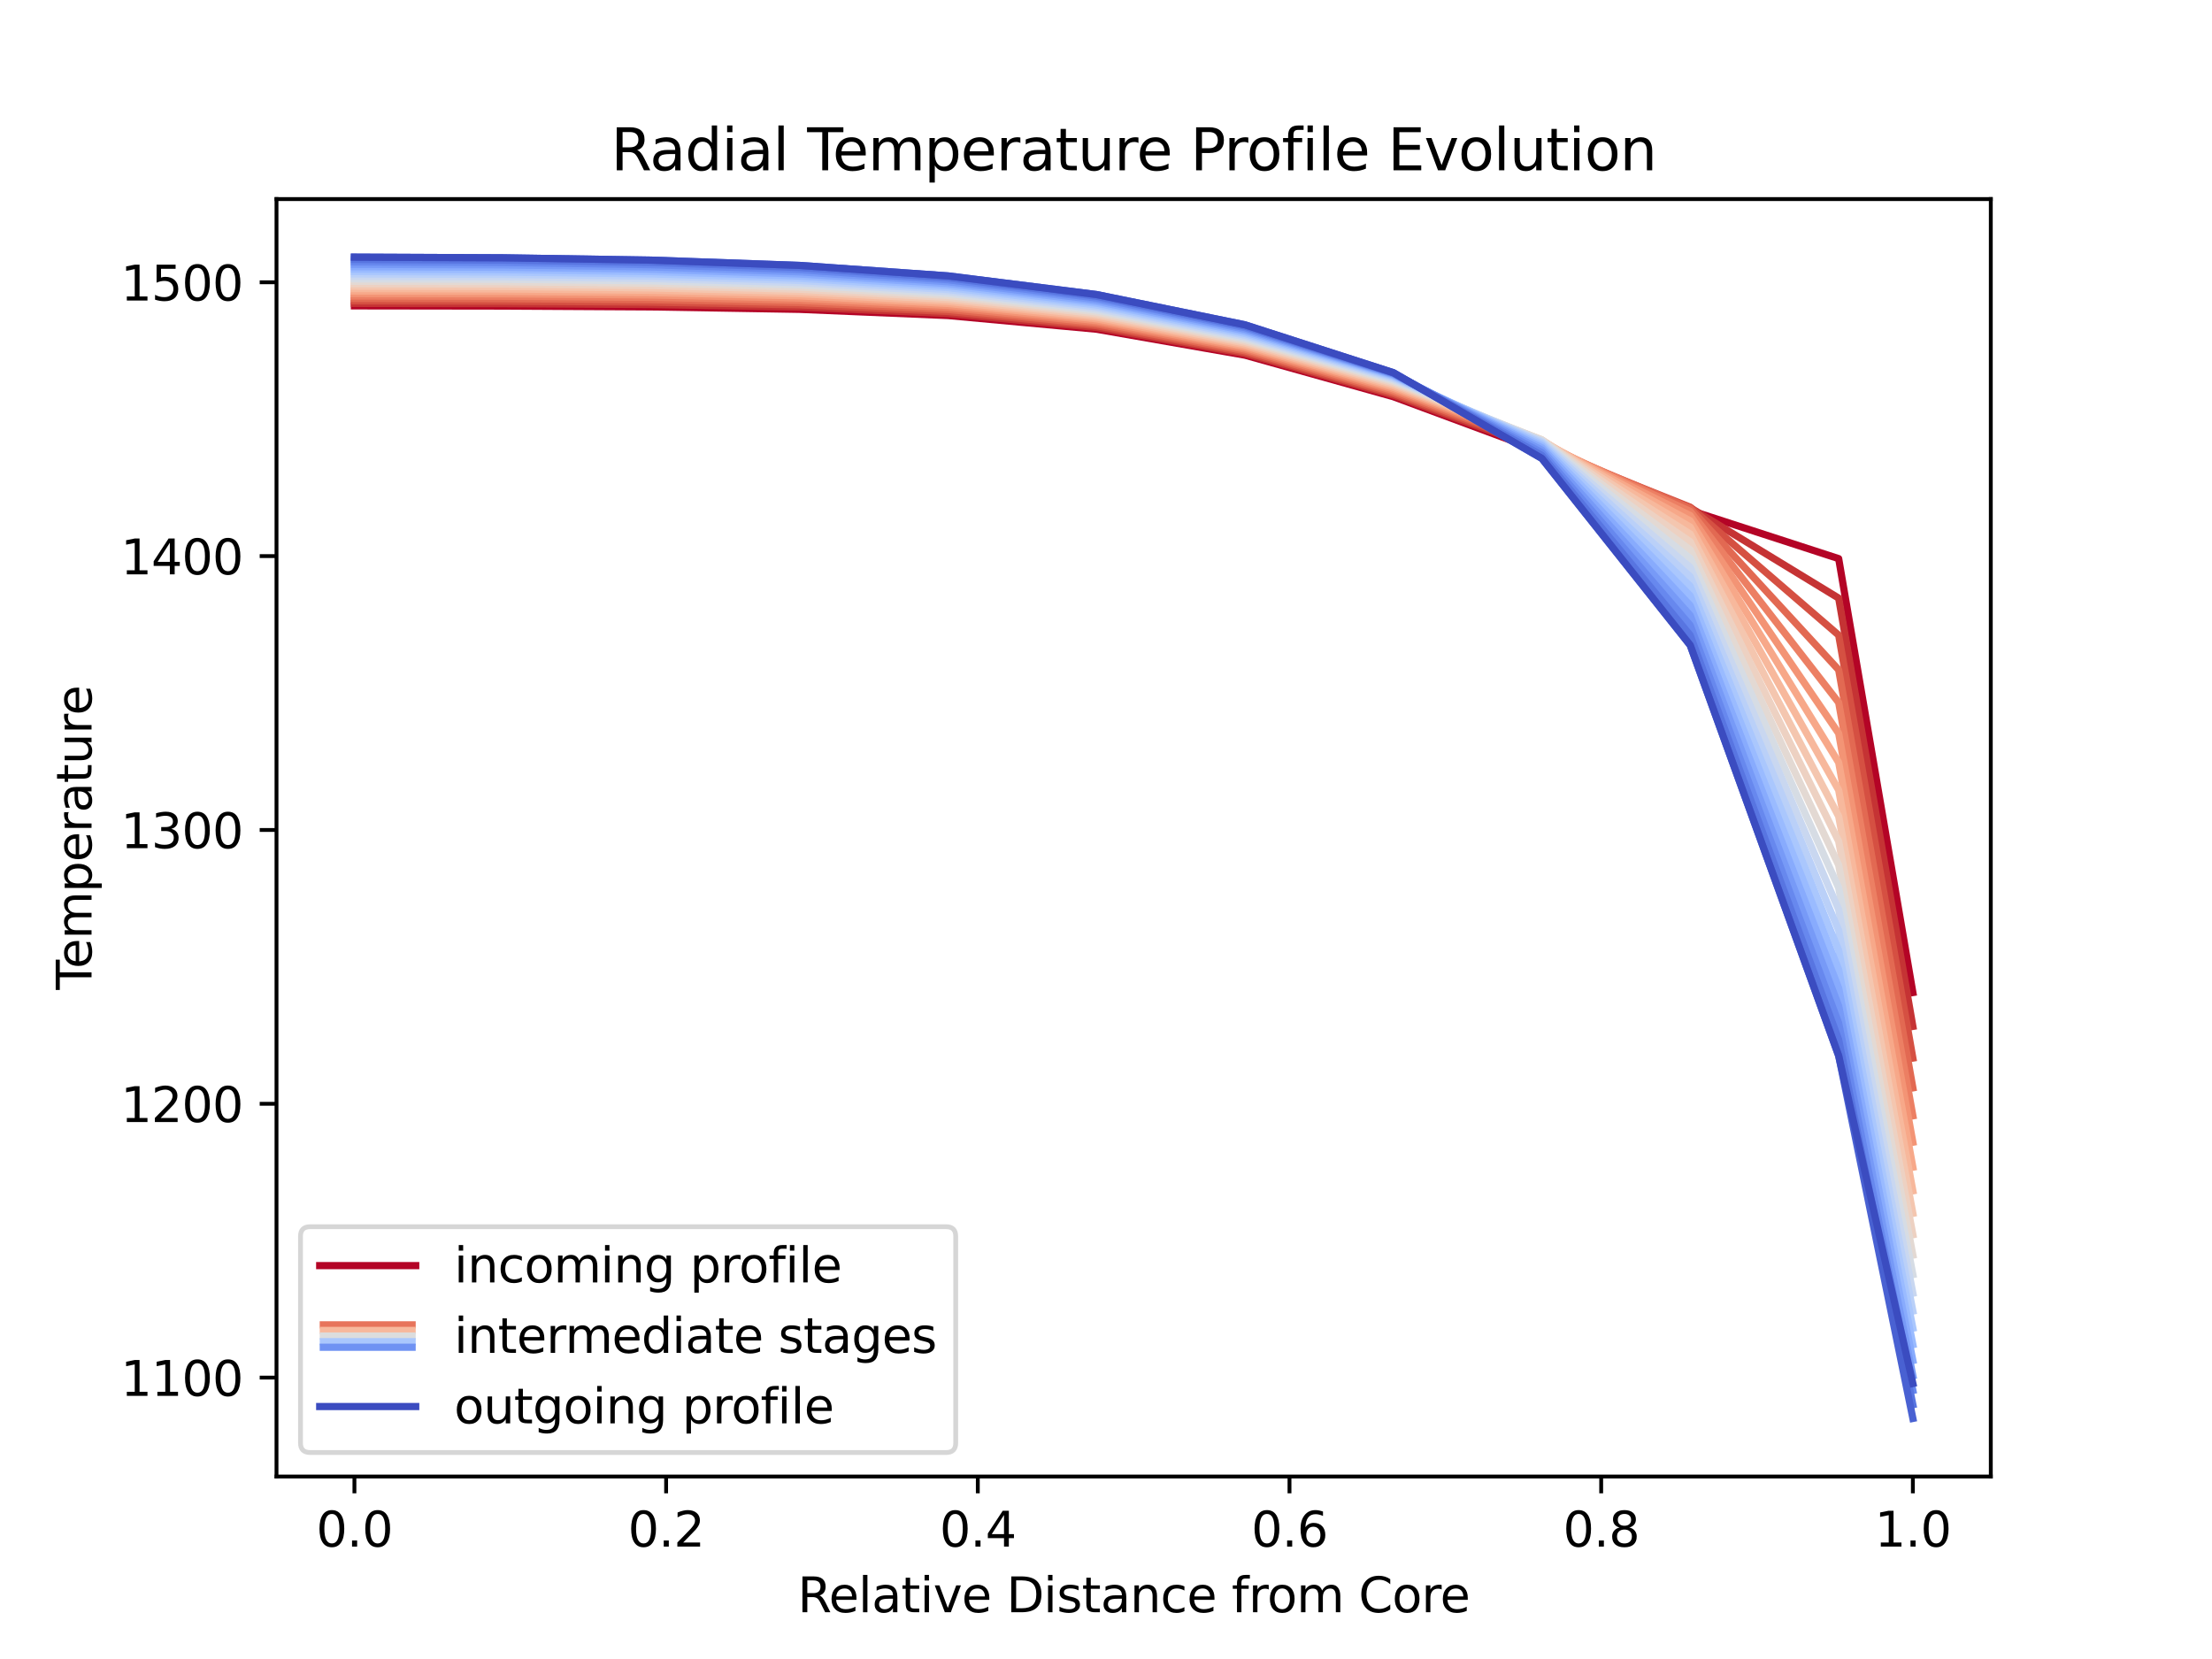 <svg xmlns:xlink="http://www.w3.org/1999/xlink" width="460.8pt" height="345.6pt" viewBox="0 0 460.8 345.6" xmlns="http://www.w3.org/2000/svg" version="1.1">
 <defs>
  <style type="text/css">*{stroke-linejoin: round; stroke-linecap: butt}</style>
 </defs>
 <g id="figure_1">
  <g id="patch_1">
   <path d="M 0 345.6 
L 460.8 345.6 
L 460.8 0 
L 0 0 
z
" style="fill: #ffffff"></path>
  </g>
  <g id="axes_1">
   <g id="patch_2">
    <path d="M 57.6 307.584 
L 414.72 307.584 
L 414.72 41.472 
L 57.6 41.472 
z
" style="fill: #ffffff"></path>
   </g>
   <g id="matplotlib.axis_1">
    <g id="xtick_1">
     <g id="line2d_1">
      <defs>
       <path id="m8eeb8597e9" d="M 0 0 
L 0 3.5 
" style="stroke: #000000; stroke-width: 0.8"></path>
      </defs>
      <g>
       <use xlink:href="#m8eeb8597e9" x="73.833" y="307.584" style="stroke: #000000; stroke-width: 0.8"></use>
      </g>
     </g>
     <g id="text_1">
      <!-- 0.0 -->
      <g transform="translate(65.881 322.182) scale(0.1 -0.1)">
       <defs>
        <path id="DejaVuSans-30" d="M 2034 4250 
Q 1547 4250 1301 3770 
Q 1056 3291 1056 2328 
Q 1056 1369 1301 889 
Q 1547 409 2034 409 
Q 2525 409 2770 889 
Q 3016 1369 3016 2328 
Q 3016 3291 2770 3770 
Q 2525 4250 2034 4250 
z
M 2034 4750 
Q 2819 4750 3233 4129 
Q 3647 3509 3647 2328 
Q 3647 1150 3233 529 
Q 2819 -91 2034 -91 
Q 1250 -91 836 529 
Q 422 1150 422 2328 
Q 422 3509 836 4129 
Q 1250 4750 2034 4750 
z
" transform="scale(0.016)"></path>
        <path id="DejaVuSans-2e" d="M 684 794 
L 1344 794 
L 1344 0 
L 684 0 
L 684 794 
z
" transform="scale(0.016)"></path>
       </defs>
       <use xlink:href="#DejaVuSans-30"></use>
       <use xlink:href="#DejaVuSans-2e" x="63.623"></use>
       <use xlink:href="#DejaVuSans-30" x="95.41"></use>
      </g>
     </g>
    </g>
    <g id="xtick_2">
     <g id="line2d_2">
      <g>
       <use xlink:href="#m8eeb8597e9" x="138.764" y="307.584" style="stroke: #000000; stroke-width: 0.8"></use>
      </g>
     </g>
     <g id="text_2">
      <!-- 0.2 -->
      <g transform="translate(130.812 322.182) scale(0.1 -0.1)">
       <defs>
        <path id="DejaVuSans-32" d="M 1228 531 
L 3431 531 
L 3431 0 
L 469 0 
L 469 531 
Q 828 903 1448 1529 
Q 2069 2156 2228 2338 
Q 2531 2678 2651 2914 
Q 2772 3150 2772 3378 
Q 2772 3750 2511 3984 
Q 2250 4219 1831 4219 
Q 1534 4219 1204 4116 
Q 875 4013 500 3803 
L 500 4441 
Q 881 4594 1212 4672 
Q 1544 4750 1819 4750 
Q 2544 4750 2975 4387 
Q 3406 4025 3406 3419 
Q 3406 3131 3298 2873 
Q 3191 2616 2906 2266 
Q 2828 2175 2409 1742 
Q 1991 1309 1228 531 
z
" transform="scale(0.016)"></path>
       </defs>
       <use xlink:href="#DejaVuSans-30"></use>
       <use xlink:href="#DejaVuSans-2e" x="63.623"></use>
       <use xlink:href="#DejaVuSans-32" x="95.41"></use>
      </g>
     </g>
    </g>
    <g id="xtick_3">
     <g id="line2d_3">
      <g>
       <use xlink:href="#m8eeb8597e9" x="203.695" y="307.584" style="stroke: #000000; stroke-width: 0.8"></use>
      </g>
     </g>
     <g id="text_3">
      <!-- 0.4 -->
      <g transform="translate(195.743 322.182) scale(0.1 -0.1)">
       <defs>
        <path id="DejaVuSans-34" d="M 2419 4116 
L 825 1625 
L 2419 1625 
L 2419 4116 
z
M 2253 4666 
L 3047 4666 
L 3047 1625 
L 3713 1625 
L 3713 1100 
L 3047 1100 
L 3047 0 
L 2419 0 
L 2419 1100 
L 313 1100 
L 313 1709 
L 2253 4666 
z
" transform="scale(0.016)"></path>
       </defs>
       <use xlink:href="#DejaVuSans-30"></use>
       <use xlink:href="#DejaVuSans-2e" x="63.623"></use>
       <use xlink:href="#DejaVuSans-34" x="95.41"></use>
      </g>
     </g>
    </g>
    <g id="xtick_4">
     <g id="line2d_4">
      <g>
       <use xlink:href="#m8eeb8597e9" x="268.625" y="307.584" style="stroke: #000000; stroke-width: 0.8"></use>
      </g>
     </g>
     <g id="text_4">
      <!-- 0.6 -->
      <g transform="translate(260.674 322.182) scale(0.1 -0.1)">
       <defs>
        <path id="DejaVuSans-36" d="M 2113 2584 
Q 1688 2584 1439 2293 
Q 1191 2003 1191 1497 
Q 1191 994 1439 701 
Q 1688 409 2113 409 
Q 2538 409 2786 701 
Q 3034 994 3034 1497 
Q 3034 2003 2786 2293 
Q 2538 2584 2113 2584 
z
M 3366 4563 
L 3366 3988 
Q 3128 4100 2886 4159 
Q 2644 4219 2406 4219 
Q 1781 4219 1451 3797 
Q 1122 3375 1075 2522 
Q 1259 2794 1537 2939 
Q 1816 3084 2150 3084 
Q 2853 3084 3261 2657 
Q 3669 2231 3669 1497 
Q 3669 778 3244 343 
Q 2819 -91 2113 -91 
Q 1303 -91 875 529 
Q 447 1150 447 2328 
Q 447 3434 972 4092 
Q 1497 4750 2381 4750 
Q 2619 4750 2861 4703 
Q 3103 4656 3366 4563 
z
" transform="scale(0.016)"></path>
       </defs>
       <use xlink:href="#DejaVuSans-30"></use>
       <use xlink:href="#DejaVuSans-2e" x="63.623"></use>
       <use xlink:href="#DejaVuSans-36" x="95.41"></use>
      </g>
     </g>
    </g>
    <g id="xtick_5">
     <g id="line2d_5">
      <g>
       <use xlink:href="#m8eeb8597e9" x="333.556" y="307.584" style="stroke: #000000; stroke-width: 0.8"></use>
      </g>
     </g>
     <g id="text_5">
      <!-- 0.8 -->
      <g transform="translate(325.605 322.182) scale(0.1 -0.1)">
       <defs>
        <path id="DejaVuSans-38" d="M 2034 2216 
Q 1584 2216 1326 1975 
Q 1069 1734 1069 1313 
Q 1069 891 1326 650 
Q 1584 409 2034 409 
Q 2484 409 2743 651 
Q 3003 894 3003 1313 
Q 3003 1734 2745 1975 
Q 2488 2216 2034 2216 
z
M 1403 2484 
Q 997 2584 770 2862 
Q 544 3141 544 3541 
Q 544 4100 942 4425 
Q 1341 4750 2034 4750 
Q 2731 4750 3128 4425 
Q 3525 4100 3525 3541 
Q 3525 3141 3298 2862 
Q 3072 2584 2669 2484 
Q 3125 2378 3379 2068 
Q 3634 1759 3634 1313 
Q 3634 634 3220 271 
Q 2806 -91 2034 -91 
Q 1263 -91 848 271 
Q 434 634 434 1313 
Q 434 1759 690 2068 
Q 947 2378 1403 2484 
z
M 1172 3481 
Q 1172 3119 1398 2916 
Q 1625 2713 2034 2713 
Q 2441 2713 2670 2916 
Q 2900 3119 2900 3481 
Q 2900 3844 2670 4047 
Q 2441 4250 2034 4250 
Q 1625 4250 1398 4047 
Q 1172 3844 1172 3481 
z
" transform="scale(0.016)"></path>
       </defs>
       <use xlink:href="#DejaVuSans-30"></use>
       <use xlink:href="#DejaVuSans-2e" x="63.623"></use>
       <use xlink:href="#DejaVuSans-38" x="95.41"></use>
      </g>
     </g>
    </g>
    <g id="xtick_6">
     <g id="line2d_6">
      <g>
       <use xlink:href="#m8eeb8597e9" x="398.487" y="307.584" style="stroke: #000000; stroke-width: 0.8"></use>
      </g>
     </g>
     <g id="text_6">
      <!-- 1.0 -->
      <g transform="translate(390.536 322.182) scale(0.1 -0.1)">
       <defs>
        <path id="DejaVuSans-31" d="M 794 531 
L 1825 531 
L 1825 4091 
L 703 3866 
L 703 4441 
L 1819 4666 
L 2450 4666 
L 2450 531 
L 3481 531 
L 3481 0 
L 794 0 
L 794 531 
z
" transform="scale(0.016)"></path>
       </defs>
       <use xlink:href="#DejaVuSans-31"></use>
       <use xlink:href="#DejaVuSans-2e" x="63.623"></use>
       <use xlink:href="#DejaVuSans-30" x="95.41"></use>
      </g>
     </g>
    </g>
    <g id="text_7">
     <!-- Relative Distance from Core -->
     <g transform="translate(166.163 335.861) scale(0.1 -0.1)">
      <defs>
       <path id="DejaVuSans-52" d="M 2841 2188 
Q 3044 2119 3236 1894 
Q 3428 1669 3622 1275 
L 4263 0 
L 3584 0 
L 2988 1197 
Q 2756 1666 2539 1819 
Q 2322 1972 1947 1972 
L 1259 1972 
L 1259 0 
L 628 0 
L 628 4666 
L 2053 4666 
Q 2853 4666 3247 4331 
Q 3641 3997 3641 3322 
Q 3641 2881 3436 2590 
Q 3231 2300 2841 2188 
z
M 1259 4147 
L 1259 2491 
L 2053 2491 
Q 2509 2491 2742 2702 
Q 2975 2913 2975 3322 
Q 2975 3731 2742 3939 
Q 2509 4147 2053 4147 
L 1259 4147 
z
" transform="scale(0.016)"></path>
       <path id="DejaVuSans-65" d="M 3597 1894 
L 3597 1613 
L 953 1613 
Q 991 1019 1311 708 
Q 1631 397 2203 397 
Q 2534 397 2845 478 
Q 3156 559 3463 722 
L 3463 178 
Q 3153 47 2828 -22 
Q 2503 -91 2169 -91 
Q 1331 -91 842 396 
Q 353 884 353 1716 
Q 353 2575 817 3079 
Q 1281 3584 2069 3584 
Q 2775 3584 3186 3129 
Q 3597 2675 3597 1894 
z
M 3022 2063 
Q 3016 2534 2758 2815 
Q 2500 3097 2075 3097 
Q 1594 3097 1305 2825 
Q 1016 2553 972 2059 
L 3022 2063 
z
" transform="scale(0.016)"></path>
       <path id="DejaVuSans-6c" d="M 603 4863 
L 1178 4863 
L 1178 0 
L 603 0 
L 603 4863 
z
" transform="scale(0.016)"></path>
       <path id="DejaVuSans-61" d="M 2194 1759 
Q 1497 1759 1228 1600 
Q 959 1441 959 1056 
Q 959 750 1161 570 
Q 1363 391 1709 391 
Q 2188 391 2477 730 
Q 2766 1069 2766 1631 
L 2766 1759 
L 2194 1759 
z
M 3341 1997 
L 3341 0 
L 2766 0 
L 2766 531 
Q 2569 213 2275 61 
Q 1981 -91 1556 -91 
Q 1019 -91 701 211 
Q 384 513 384 1019 
Q 384 1609 779 1909 
Q 1175 2209 1959 2209 
L 2766 2209 
L 2766 2266 
Q 2766 2663 2505 2880 
Q 2244 3097 1772 3097 
Q 1472 3097 1187 3025 
Q 903 2953 641 2809 
L 641 3341 
Q 956 3463 1253 3523 
Q 1550 3584 1831 3584 
Q 2591 3584 2966 3190 
Q 3341 2797 3341 1997 
z
" transform="scale(0.016)"></path>
       <path id="DejaVuSans-74" d="M 1172 4494 
L 1172 3500 
L 2356 3500 
L 2356 3053 
L 1172 3053 
L 1172 1153 
Q 1172 725 1289 603 
Q 1406 481 1766 481 
L 2356 481 
L 2356 0 
L 1766 0 
Q 1100 0 847 248 
Q 594 497 594 1153 
L 594 3053 
L 172 3053 
L 172 3500 
L 594 3500 
L 594 4494 
L 1172 4494 
z
" transform="scale(0.016)"></path>
       <path id="DejaVuSans-69" d="M 603 3500 
L 1178 3500 
L 1178 0 
L 603 0 
L 603 3500 
z
M 603 4863 
L 1178 4863 
L 1178 4134 
L 603 4134 
L 603 4863 
z
" transform="scale(0.016)"></path>
       <path id="DejaVuSans-76" d="M 191 3500 
L 800 3500 
L 1894 563 
L 2988 3500 
L 3597 3500 
L 2284 0 
L 1503 0 
L 191 3500 
z
" transform="scale(0.016)"></path>
       <path id="DejaVuSans-20" transform="scale(0.016)"></path>
       <path id="DejaVuSans-44" d="M 1259 4147 
L 1259 519 
L 2022 519 
Q 2988 519 3436 956 
Q 3884 1394 3884 2338 
Q 3884 3275 3436 3711 
Q 2988 4147 2022 4147 
L 1259 4147 
z
M 628 4666 
L 1925 4666 
Q 3281 4666 3915 4102 
Q 4550 3538 4550 2338 
Q 4550 1131 3912 565 
Q 3275 0 1925 0 
L 628 0 
L 628 4666 
z
" transform="scale(0.016)"></path>
       <path id="DejaVuSans-73" d="M 2834 3397 
L 2834 2853 
Q 2591 2978 2328 3040 
Q 2066 3103 1784 3103 
Q 1356 3103 1142 2972 
Q 928 2841 928 2578 
Q 928 2378 1081 2264 
Q 1234 2150 1697 2047 
L 1894 2003 
Q 2506 1872 2764 1633 
Q 3022 1394 3022 966 
Q 3022 478 2636 193 
Q 2250 -91 1575 -91 
Q 1294 -91 989 -36 
Q 684 19 347 128 
L 347 722 
Q 666 556 975 473 
Q 1284 391 1588 391 
Q 1994 391 2212 530 
Q 2431 669 2431 922 
Q 2431 1156 2273 1281 
Q 2116 1406 1581 1522 
L 1381 1569 
Q 847 1681 609 1914 
Q 372 2147 372 2553 
Q 372 3047 722 3315 
Q 1072 3584 1716 3584 
Q 2034 3584 2315 3537 
Q 2597 3491 2834 3397 
z
" transform="scale(0.016)"></path>
       <path id="DejaVuSans-6e" d="M 3513 2113 
L 3513 0 
L 2938 0 
L 2938 2094 
Q 2938 2591 2744 2837 
Q 2550 3084 2163 3084 
Q 1697 3084 1428 2787 
Q 1159 2491 1159 1978 
L 1159 0 
L 581 0 
L 581 3500 
L 1159 3500 
L 1159 2956 
Q 1366 3272 1645 3428 
Q 1925 3584 2291 3584 
Q 2894 3584 3203 3211 
Q 3513 2838 3513 2113 
z
" transform="scale(0.016)"></path>
       <path id="DejaVuSans-63" d="M 3122 3366 
L 3122 2828 
Q 2878 2963 2633 3030 
Q 2388 3097 2138 3097 
Q 1578 3097 1268 2742 
Q 959 2388 959 1747 
Q 959 1106 1268 751 
Q 1578 397 2138 397 
Q 2388 397 2633 464 
Q 2878 531 3122 666 
L 3122 134 
Q 2881 22 2623 -34 
Q 2366 -91 2075 -91 
Q 1284 -91 818 406 
Q 353 903 353 1747 
Q 353 2603 823 3093 
Q 1294 3584 2113 3584 
Q 2378 3584 2631 3529 
Q 2884 3475 3122 3366 
z
" transform="scale(0.016)"></path>
       <path id="DejaVuSans-66" d="M 2375 4863 
L 2375 4384 
L 1825 4384 
Q 1516 4384 1395 4259 
Q 1275 4134 1275 3809 
L 1275 3500 
L 2222 3500 
L 2222 3053 
L 1275 3053 
L 1275 0 
L 697 0 
L 697 3053 
L 147 3053 
L 147 3500 
L 697 3500 
L 697 3744 
Q 697 4328 969 4595 
Q 1241 4863 1831 4863 
L 2375 4863 
z
" transform="scale(0.016)"></path>
       <path id="DejaVuSans-72" d="M 2631 2963 
Q 2534 3019 2420 3045 
Q 2306 3072 2169 3072 
Q 1681 3072 1420 2755 
Q 1159 2438 1159 1844 
L 1159 0 
L 581 0 
L 581 3500 
L 1159 3500 
L 1159 2956 
Q 1341 3275 1631 3429 
Q 1922 3584 2338 3584 
Q 2397 3584 2469 3576 
Q 2541 3569 2628 3553 
L 2631 2963 
z
" transform="scale(0.016)"></path>
       <path id="DejaVuSans-6f" d="M 1959 3097 
Q 1497 3097 1228 2736 
Q 959 2375 959 1747 
Q 959 1119 1226 758 
Q 1494 397 1959 397 
Q 2419 397 2687 759 
Q 2956 1122 2956 1747 
Q 2956 2369 2687 2733 
Q 2419 3097 1959 3097 
z
M 1959 3584 
Q 2709 3584 3137 3096 
Q 3566 2609 3566 1747 
Q 3566 888 3137 398 
Q 2709 -91 1959 -91 
Q 1206 -91 779 398 
Q 353 888 353 1747 
Q 353 2609 779 3096 
Q 1206 3584 1959 3584 
z
" transform="scale(0.016)"></path>
       <path id="DejaVuSans-6d" d="M 3328 2828 
Q 3544 3216 3844 3400 
Q 4144 3584 4550 3584 
Q 5097 3584 5394 3201 
Q 5691 2819 5691 2113 
L 5691 0 
L 5113 0 
L 5113 2094 
Q 5113 2597 4934 2840 
Q 4756 3084 4391 3084 
Q 3944 3084 3684 2787 
Q 3425 2491 3425 1978 
L 3425 0 
L 2847 0 
L 2847 2094 
Q 2847 2600 2669 2842 
Q 2491 3084 2119 3084 
Q 1678 3084 1418 2786 
Q 1159 2488 1159 1978 
L 1159 0 
L 581 0 
L 581 3500 
L 1159 3500 
L 1159 2956 
Q 1356 3278 1631 3431 
Q 1906 3584 2284 3584 
Q 2666 3584 2933 3390 
Q 3200 3197 3328 2828 
z
" transform="scale(0.016)"></path>
       <path id="DejaVuSans-43" d="M 4122 4306 
L 4122 3641 
Q 3803 3938 3442 4084 
Q 3081 4231 2675 4231 
Q 1875 4231 1450 3742 
Q 1025 3253 1025 2328 
Q 1025 1406 1450 917 
Q 1875 428 2675 428 
Q 3081 428 3442 575 
Q 3803 722 4122 1019 
L 4122 359 
Q 3791 134 3420 21 
Q 3050 -91 2638 -91 
Q 1578 -91 968 557 
Q 359 1206 359 2328 
Q 359 3453 968 4101 
Q 1578 4750 2638 4750 
Q 3056 4750 3426 4639 
Q 3797 4528 4122 4306 
z
" transform="scale(0.016)"></path>
      </defs>
      <use xlink:href="#DejaVuSans-52"></use>
      <use xlink:href="#DejaVuSans-65" x="64.982"></use>
      <use xlink:href="#DejaVuSans-6c" x="126.506"></use>
      <use xlink:href="#DejaVuSans-61" x="154.289"></use>
      <use xlink:href="#DejaVuSans-74" x="215.568"></use>
      <use xlink:href="#DejaVuSans-69" x="254.777"></use>
      <use xlink:href="#DejaVuSans-76" x="282.561"></use>
      <use xlink:href="#DejaVuSans-65" x="341.74"></use>
      <use xlink:href="#DejaVuSans-20" x="403.264"></use>
      <use xlink:href="#DejaVuSans-44" x="435.051"></use>
      <use xlink:href="#DejaVuSans-69" x="512.053"></use>
      <use xlink:href="#DejaVuSans-73" x="539.836"></use>
      <use xlink:href="#DejaVuSans-74" x="591.936"></use>
      <use xlink:href="#DejaVuSans-61" x="631.145"></use>
      <use xlink:href="#DejaVuSans-6e" x="692.424"></use>
      <use xlink:href="#DejaVuSans-63" x="755.803"></use>
      <use xlink:href="#DejaVuSans-65" x="810.783"></use>
      <use xlink:href="#DejaVuSans-20" x="872.307"></use>
      <use xlink:href="#DejaVuSans-66" x="904.094"></use>
      <use xlink:href="#DejaVuSans-72" x="939.299"></use>
      <use xlink:href="#DejaVuSans-6f" x="978.162"></use>
      <use xlink:href="#DejaVuSans-6d" x="1039.344"></use>
      <use xlink:href="#DejaVuSans-20" x="1136.756"></use>
      <use xlink:href="#DejaVuSans-43" x="1168.543"></use>
      <use xlink:href="#DejaVuSans-6f" x="1238.367"></use>
      <use xlink:href="#DejaVuSans-72" x="1299.549"></use>
      <use xlink:href="#DejaVuSans-65" x="1338.412"></use>
     </g>
    </g>
   </g>
   <g id="matplotlib.axis_2">
    <g id="ytick_1">
     <g id="line2d_7">
      <defs>
       <path id="md758bfe509" d="M 0 0 
L -3.5 0 
" style="stroke: #000000; stroke-width: 0.8"></path>
      </defs>
      <g>
       <use xlink:href="#md758bfe509" x="57.6" y="286.983" style="stroke: #000000; stroke-width: 0.8"></use>
      </g>
     </g>
     <g id="text_8">
      <!-- 1100 -->
      <g transform="translate(25.15 290.782) scale(0.1 -0.1)">
       <use xlink:href="#DejaVuSans-31"></use>
       <use xlink:href="#DejaVuSans-31" x="63.623"></use>
       <use xlink:href="#DejaVuSans-30" x="127.246"></use>
       <use xlink:href="#DejaVuSans-30" x="190.869"></use>
      </g>
     </g>
    </g>
    <g id="ytick_2">
     <g id="line2d_8">
      <g>
       <use xlink:href="#md758bfe509" x="57.6" y="229.939" style="stroke: #000000; stroke-width: 0.8"></use>
      </g>
     </g>
     <g id="text_9">
      <!-- 1200 -->
      <g transform="translate(25.15 233.738) scale(0.1 -0.1)">
       <use xlink:href="#DejaVuSans-31"></use>
       <use xlink:href="#DejaVuSans-32" x="63.623"></use>
       <use xlink:href="#DejaVuSans-30" x="127.246"></use>
       <use xlink:href="#DejaVuSans-30" x="190.869"></use>
      </g>
     </g>
    </g>
    <g id="ytick_3">
     <g id="line2d_9">
      <g>
       <use xlink:href="#md758bfe509" x="57.6" y="172.894" style="stroke: #000000; stroke-width: 0.8"></use>
      </g>
     </g>
     <g id="text_10">
      <!-- 1300 -->
      <g transform="translate(25.15 176.694) scale(0.1 -0.1)">
       <defs>
        <path id="DejaVuSans-33" d="M 2597 2516 
Q 3050 2419 3304 2112 
Q 3559 1806 3559 1356 
Q 3559 666 3084 287 
Q 2609 -91 1734 -91 
Q 1441 -91 1130 -33 
Q 819 25 488 141 
L 488 750 
Q 750 597 1062 519 
Q 1375 441 1716 441 
Q 2309 441 2620 675 
Q 2931 909 2931 1356 
Q 2931 1769 2642 2001 
Q 2353 2234 1838 2234 
L 1294 2234 
L 1294 2753 
L 1863 2753 
Q 2328 2753 2575 2939 
Q 2822 3125 2822 3475 
Q 2822 3834 2567 4026 
Q 2313 4219 1838 4219 
Q 1578 4219 1281 4162 
Q 984 4106 628 3988 
L 628 4550 
Q 988 4650 1302 4700 
Q 1616 4750 1894 4750 
Q 2613 4750 3031 4423 
Q 3450 4097 3450 3541 
Q 3450 3153 3228 2886 
Q 3006 2619 2597 2516 
z
" transform="scale(0.016)"></path>
       </defs>
       <use xlink:href="#DejaVuSans-31"></use>
       <use xlink:href="#DejaVuSans-33" x="63.623"></use>
       <use xlink:href="#DejaVuSans-30" x="127.246"></use>
       <use xlink:href="#DejaVuSans-30" x="190.869"></use>
      </g>
     </g>
    </g>
    <g id="ytick_4">
     <g id="line2d_10">
      <g>
       <use xlink:href="#md758bfe509" x="57.6" y="115.85" style="stroke: #000000; stroke-width: 0.8"></use>
      </g>
     </g>
     <g id="text_11">
      <!-- 1400 -->
      <g transform="translate(25.15 119.649) scale(0.1 -0.1)">
       <use xlink:href="#DejaVuSans-31"></use>
       <use xlink:href="#DejaVuSans-34" x="63.623"></use>
       <use xlink:href="#DejaVuSans-30" x="127.246"></use>
       <use xlink:href="#DejaVuSans-30" x="190.869"></use>
      </g>
     </g>
    </g>
    <g id="ytick_5">
     <g id="line2d_11">
      <g>
       <use xlink:href="#md758bfe509" x="57.6" y="58.806" style="stroke: #000000; stroke-width: 0.8"></use>
      </g>
     </g>
     <g id="text_12">
      <!-- 1500 -->
      <g transform="translate(25.15 62.605) scale(0.1 -0.1)">
       <defs>
        <path id="DejaVuSans-35" d="M 691 4666 
L 3169 4666 
L 3169 4134 
L 1269 4134 
L 1269 2991 
Q 1406 3038 1543 3061 
Q 1681 3084 1819 3084 
Q 2600 3084 3056 2656 
Q 3513 2228 3513 1497 
Q 3513 744 3044 326 
Q 2575 -91 1722 -91 
Q 1428 -91 1123 -41 
Q 819 9 494 109 
L 494 744 
Q 775 591 1075 516 
Q 1375 441 1709 441 
Q 2250 441 2565 725 
Q 2881 1009 2881 1497 
Q 2881 1984 2565 2268 
Q 2250 2553 1709 2553 
Q 1456 2553 1204 2497 
Q 953 2441 691 2322 
L 691 4666 
z
" transform="scale(0.016)"></path>
       </defs>
       <use xlink:href="#DejaVuSans-31"></use>
       <use xlink:href="#DejaVuSans-35" x="63.623"></use>
       <use xlink:href="#DejaVuSans-30" x="127.246"></use>
       <use xlink:href="#DejaVuSans-30" x="190.869"></use>
      </g>
     </g>
    </g>
    <g id="text_13">
     <!-- Temperature -->
     <g transform="translate(19.07 206.198) rotate(-90) scale(0.1 -0.1)">
      <defs>
       <path id="DejaVuSans-54" d="M -19 4666 
L 3928 4666 
L 3928 4134 
L 2272 4134 
L 2272 0 
L 1638 0 
L 1638 4134 
L -19 4134 
L -19 4666 
z
" transform="scale(0.016)"></path>
       <path id="DejaVuSans-70" d="M 1159 525 
L 1159 -1331 
L 581 -1331 
L 581 3500 
L 1159 3500 
L 1159 2969 
Q 1341 3281 1617 3432 
Q 1894 3584 2278 3584 
Q 2916 3584 3314 3078 
Q 3713 2572 3713 1747 
Q 3713 922 3314 415 
Q 2916 -91 2278 -91 
Q 1894 -91 1617 61 
Q 1341 213 1159 525 
z
M 3116 1747 
Q 3116 2381 2855 2742 
Q 2594 3103 2138 3103 
Q 1681 3103 1420 2742 
Q 1159 2381 1159 1747 
Q 1159 1113 1420 752 
Q 1681 391 2138 391 
Q 2594 391 2855 752 
Q 3116 1113 3116 1747 
z
" transform="scale(0.016)"></path>
       <path id="DejaVuSans-75" d="M 544 1381 
L 544 3500 
L 1119 3500 
L 1119 1403 
Q 1119 906 1312 657 
Q 1506 409 1894 409 
Q 2359 409 2629 706 
Q 2900 1003 2900 1516 
L 2900 3500 
L 3475 3500 
L 3475 0 
L 2900 0 
L 2900 538 
Q 2691 219 2414 64 
Q 2138 -91 1772 -91 
Q 1169 -91 856 284 
Q 544 659 544 1381 
z
M 1991 3584 
L 1991 3584 
z
" transform="scale(0.016)"></path>
      </defs>
      <use xlink:href="#DejaVuSans-54"></use>
      <use xlink:href="#DejaVuSans-65" x="44.084"></use>
      <use xlink:href="#DejaVuSans-6d" x="105.607"></use>
      <use xlink:href="#DejaVuSans-70" x="203.02"></use>
      <use xlink:href="#DejaVuSans-65" x="266.496"></use>
      <use xlink:href="#DejaVuSans-72" x="328.02"></use>
      <use xlink:href="#DejaVuSans-61" x="369.133"></use>
      <use xlink:href="#DejaVuSans-74" x="430.412"></use>
      <use xlink:href="#DejaVuSans-75" x="469.621"></use>
      <use xlink:href="#DejaVuSans-72" x="533"></use>
      <use xlink:href="#DejaVuSans-65" x="571.863"></use>
     </g>
    </g>
   </g>
   <g id="line2d_12">
    <path d="M 73.833 63.715 
L 104.752 63.758 
L 135.672 63.934 
L 166.591 64.444 
L 197.511 65.734 
L 228.43 68.582 
L 259.35 73.988 
L 290.269 82.647 
L 321.189 94.114 
L 352.108 106.328 
L 383.028 116.371 
L 398.487 206.767 
" clip-path="url(#p5e2e39362e)" style="fill: none; stroke: #b40426; stroke-width: 1.5; stroke-linecap: square"></path>
   </g>
   <g id="line2d_13">
    <path d="M 73.833 63.2 
L 104.752 63.246 
L 135.672 63.435 
L 166.591 63.972 
L 197.511 65.311 
L 228.43 68.223 
L 259.35 73.679 
L 290.269 82.33 
L 321.189 93.699 
L 352.108 105.759 
L 383.028 124.603 
L 398.487 213.82 
" clip-path="url(#p5e2e39362e)" style="fill: none; stroke: #c53334; stroke-width: 1.5; stroke-linecap: square"></path>
   </g>
   <g id="line2d_14">
    <path d="M 73.833 62.685 
L 104.752 62.735 
L 135.672 62.937 
L 166.591 63.503 
L 197.511 64.889 
L 228.43 67.863 
L 259.35 73.368 
L 290.269 82.008 
L 321.189 93.28 
L 352.108 105.648 
L 383.028 132.309 
L 398.487 220.422 
" clip-path="url(#p5e2e39362e)" style="fill: none; stroke: #d55042; stroke-width: 1.5; stroke-linecap: square"></path>
   </g>
   <g id="line2d_15">
    <path d="M 73.833 62.171 
L 104.752 62.225 
L 135.672 62.44 
L 166.591 63.035 
L 197.511 64.469 
L 228.43 67.504 
L 259.35 73.054 
L 290.269 81.681 
L 321.189 92.881 
L 352.108 105.924 
L 383.028 139.541 
L 398.487 226.618 
" clip-path="url(#p5e2e39362e)" style="fill: none; stroke: #e26952; stroke-width: 1.5; stroke-linecap: square"></path>
   </g>
   <g id="line2d_16">
    <path d="M 73.833 61.658 
L 104.752 61.716 
L 135.672 61.945 
L 166.591 62.569 
L 197.511 64.051 
L 228.43 67.144 
L 259.35 72.737 
L 290.269 81.351 
L 321.189 92.521 
L 352.108 106.526 
L 383.028 146.347 
L 398.487 232.449 
" clip-path="url(#p5e2e39362e)" style="fill: none; stroke: #ec7f63; stroke-width: 1.5; stroke-linecap: square"></path>
   </g>
   <g id="line2d_17">
    <path d="M 73.833 61.146 
L 104.752 61.207 
L 135.672 61.451 
L 166.591 62.104 
L 197.511 63.633 
L 228.43 66.784 
L 259.35 72.418 
L 290.269 81.02 
L 321.189 92.211 
L 352.108 107.401 
L 383.028 152.767 
L 398.487 237.949 
" clip-path="url(#p5e2e39362e)" style="fill: none; stroke: #f39475; stroke-width: 1.5; stroke-linecap: square"></path>
   </g>
   <g id="line2d_18">
    <path d="M 73.833 60.634 
L 104.752 60.7 
L 135.672 60.958 
L 166.591 61.64 
L 197.511 63.217 
L 228.43 66.424 
L 259.35 72.096 
L 290.269 80.691 
L 321.189 91.962 
L 352.108 108.506 
L 383.028 158.838 
L 398.487 243.15 
" clip-path="url(#p5e2e39362e)" style="fill: none; stroke: #f7a889; stroke-width: 1.5; stroke-linecap: square"></path>
   </g>
   <g id="line2d_19">
    <path d="M 73.833 60.123 
L 104.752 60.194 
L 135.672 60.466 
L 166.591 61.178 
L 197.511 62.801 
L 228.43 66.063 
L 259.35 71.772 
L 290.269 80.366 
L 321.189 91.779 
L 352.108 109.804 
L 383.028 164.591 
L 398.487 248.079 
" clip-path="url(#p5e2e39362e)" style="fill: none; stroke: #f7b89c; stroke-width: 1.5; stroke-linecap: square"></path>
   </g>
   <g id="line2d_20">
    <path d="M 73.833 59.613 
L 104.752 59.688 
L 135.672 59.976 
L 166.591 60.718 
L 197.511 62.387 
L 228.43 65.702 
L 259.35 71.446 
L 290.269 80.049 
L 321.189 91.666 
L 352.108 111.262 
L 383.028 170.054 
L 398.487 252.759 
" clip-path="url(#p5e2e39362e)" style="fill: none; stroke: #f4c6af; stroke-width: 1.5; stroke-linecap: square"></path>
   </g>
   <g id="line2d_21">
    <path d="M 73.833 59.104 
L 104.752 59.184 
L 135.672 59.487 
L 166.591 60.259 
L 197.511 61.974 
L 228.43 65.34 
L 259.35 71.12 
L 290.269 79.742 
L 321.189 91.624 
L 352.108 112.854 
L 383.028 175.253 
L 398.487 257.213 
" clip-path="url(#p5e2e39362e)" style="fill: none; stroke: #edd1c2; stroke-width: 1.5; stroke-linecap: square"></path>
   </g>
   <g id="line2d_22">
    <path d="M 73.833 58.596 
L 104.752 58.68 
L 135.672 58.999 
L 166.591 59.801 
L 197.511 61.561 
L 228.43 64.978 
L 259.35 70.792 
L 290.269 79.448 
L 321.189 91.655 
L 352.108 114.555 
L 383.028 180.209 
L 398.487 261.46 
" clip-path="url(#p5e2e39362e)" style="fill: none; stroke: #e3d9d3; stroke-width: 1.5; stroke-linecap: square"></path>
   </g>
   <g id="line2d_23">
    <path d="M 73.833 58.089 
L 104.752 58.178 
L 135.672 58.513 
L 166.591 59.345 
L 197.511 61.149 
L 228.43 64.616 
L 259.35 70.465 
L 290.269 79.169 
L 321.189 91.758 
L 352.108 116.347 
L 383.028 184.943 
L 398.487 265.515 
" clip-path="url(#p5e2e39362e)" style="fill: none; stroke: #d6dce4; stroke-width: 1.5; stroke-linecap: square"></path>
   </g>
   <g id="line2d_24">
    <path d="M 73.833 57.583 
L 104.752 57.676 
L 135.672 58.027 
L 166.591 58.89 
L 197.511 60.738 
L 228.43 64.253 
L 259.35 70.139 
L 290.269 78.908 
L 321.189 91.93 
L 352.108 118.212 
L 383.028 189.472 
L 398.487 269.395 
" clip-path="url(#p5e2e39362e)" style="fill: none; stroke: #c9d7f0; stroke-width: 1.5; stroke-linecap: square"></path>
   </g>
   <g id="line2d_25">
    <path d="M 73.833 57.077 
L 104.752 57.176 
L 135.672 57.543 
L 166.591 58.436 
L 197.511 60.328 
L 228.43 63.89 
L 259.35 69.815 
L 290.269 78.667 
L 321.189 92.169 
L 352.108 120.136 
L 383.028 193.811 
L 398.487 273.113 
" clip-path="url(#p5e2e39362e)" style="fill: none; stroke: #bad0f8; stroke-width: 1.5; stroke-linecap: square"></path>
   </g>
   <g id="line2d_26">
    <path d="M 73.833 56.573 
L 104.752 56.677 
L 135.672 57.061 
L 166.591 57.984 
L 197.511 59.919 
L 228.43 63.528 
L 259.35 69.493 
L 290.269 78.446 
L 321.189 92.474 
L 352.108 122.106 
L 383.028 197.976 
L 398.487 276.681 
" clip-path="url(#p5e2e39362e)" style="fill: none; stroke: #aac7fd; stroke-width: 1.5; stroke-linecap: square"></path>
   </g>
   <g id="line2d_27">
    <path d="M 73.833 56.069 
L 104.752 56.179 
L 135.672 56.579 
L 166.591 57.532 
L 197.511 59.51 
L 228.43 63.165 
L 259.35 69.175 
L 290.269 78.249 
L 321.189 92.841 
L 352.108 124.113 
L 383.028 201.979 
L 398.487 280.111 
" clip-path="url(#p5e2e39362e)" style="fill: none; stroke: #9abbff; stroke-width: 1.5; stroke-linecap: square"></path>
   </g>
   <g id="line2d_28">
    <path d="M 73.833 55.567 
L 104.752 55.682 
L 135.672 56.099 
L 166.591 57.082 
L 197.511 59.102 
L 228.43 62.803 
L 259.35 68.861 
L 290.269 78.075 
L 321.189 93.266 
L 352.108 126.146 
L 383.028 205.831 
L 398.487 283.411 
" clip-path="url(#p5e2e39362e)" style="fill: none; stroke: #88abfd; stroke-width: 1.5; stroke-linecap: square"></path>
   </g>
   <g id="line2d_29">
    <path d="M 73.833 55.066 
L 104.752 55.186 
L 135.672 55.62 
L 166.591 56.633 
L 197.511 58.695 
L 228.43 62.441 
L 259.35 68.553 
L 290.269 77.927 
L 321.189 93.748 
L 352.108 128.2 
L 383.028 209.543 
L 398.487 286.591 
" clip-path="url(#p5e2e39362e)" style="fill: none; stroke: #779af7; stroke-width: 1.5; stroke-linecap: square"></path>
   </g>
   <g id="line2d_30">
    <path d="M 73.833 54.565 
L 104.752 54.691 
L 135.672 55.142 
L 166.591 56.185 
L 197.511 58.289 
L 228.43 62.08 
L 259.35 68.25 
L 290.269 77.804 
L 321.189 94.282 
L 352.108 130.266 
L 383.028 213.125 
L 398.487 289.659 
" clip-path="url(#p5e2e39362e)" style="fill: none; stroke: #6788ee; stroke-width: 1.5; stroke-linecap: square"></path>
   </g>
   <g id="line2d_31">
    <path d="M 73.833 54.066 
L 104.752 54.197 
L 135.672 54.665 
L 166.591 55.739 
L 197.511 57.883 
L 228.43 61.721 
L 259.35 67.955 
L 290.269 77.707 
L 321.189 94.864 
L 352.108 132.339 
L 383.028 216.584 
L 398.487 292.623 
" clip-path="url(#p5e2e39362e)" style="fill: none; stroke: #5875e1; stroke-width: 1.5; stroke-linecap: square"></path>
   </g>
   <g id="line2d_32">
    <path d="M 73.833 53.568 
L 104.752 53.704 
L 135.672 54.19 
L 166.591 55.293 
L 197.511 57.478 
L 228.43 61.362 
L 259.35 67.667 
L 290.269 77.636 
L 321.189 95.493 
L 352.108 134.415 
L 383.028 219.928 
L 398.487 295.488 
" clip-path="url(#p5e2e39362e)" style="fill: none; stroke: #4961d2; stroke-width: 1.5; stroke-linecap: square"></path>
   </g>
   <g id="line2d_33">
    <path d="M 73.833 53.568 
L 104.752 53.704 
L 135.672 54.19 
L 166.591 55.293 
L 197.511 57.478 
L 228.43 61.362 
L 259.35 67.667 
L 290.269 77.636 
L 321.189 95.493 
L 352.108 134.415 
L 383.028 219.928 
L 398.487 288.203 
" clip-path="url(#p5e2e39362e)" style="fill: none; stroke: #3b4cc0; stroke-width: 1.5; stroke-linecap: square"></path>
   </g>
   <g id="patch_3">
    <path d="M 57.6 307.584 
L 57.6 41.472 
" style="fill: none; stroke: #000000; stroke-width: 0.8; stroke-linejoin: miter; stroke-linecap: square"></path>
   </g>
   <g id="patch_4">
    <path d="M 414.72 307.584 
L 414.72 41.472 
" style="fill: none; stroke: #000000; stroke-width: 0.8; stroke-linejoin: miter; stroke-linecap: square"></path>
   </g>
   <g id="patch_5">
    <path d="M 57.6 307.584 
L 414.72 307.584 
" style="fill: none; stroke: #000000; stroke-width: 0.8; stroke-linejoin: miter; stroke-linecap: square"></path>
   </g>
   <g id="patch_6">
    <path d="M 57.6 41.472 
L 414.72 41.472 
" style="fill: none; stroke: #000000; stroke-width: 0.8; stroke-linejoin: miter; stroke-linecap: square"></path>
   </g>
   <g id="text_14">
    <!-- Radial Temperature Profile Evolution -->
    <g transform="translate(127.276 35.472) scale(0.12 -0.12)">
     <defs>
      <path id="DejaVuSans-64" d="M 2906 2969 
L 2906 4863 
L 3481 4863 
L 3481 0 
L 2906 0 
L 2906 525 
Q 2725 213 2448 61 
Q 2172 -91 1784 -91 
Q 1150 -91 751 415 
Q 353 922 353 1747 
Q 353 2572 751 3078 
Q 1150 3584 1784 3584 
Q 2172 3584 2448 3432 
Q 2725 3281 2906 2969 
z
M 947 1747 
Q 947 1113 1208 752 
Q 1469 391 1925 391 
Q 2381 391 2643 752 
Q 2906 1113 2906 1747 
Q 2906 2381 2643 2742 
Q 2381 3103 1925 3103 
Q 1469 3103 1208 2742 
Q 947 2381 947 1747 
z
" transform="scale(0.016)"></path>
      <path id="DejaVuSans-50" d="M 1259 4147 
L 1259 2394 
L 2053 2394 
Q 2494 2394 2734 2622 
Q 2975 2850 2975 3272 
Q 2975 3691 2734 3919 
Q 2494 4147 2053 4147 
L 1259 4147 
z
M 628 4666 
L 2053 4666 
Q 2838 4666 3239 4311 
Q 3641 3956 3641 3272 
Q 3641 2581 3239 2228 
Q 2838 1875 2053 1875 
L 1259 1875 
L 1259 0 
L 628 0 
L 628 4666 
z
" transform="scale(0.016)"></path>
      <path id="DejaVuSans-45" d="M 628 4666 
L 3578 4666 
L 3578 4134 
L 1259 4134 
L 1259 2753 
L 3481 2753 
L 3481 2222 
L 1259 2222 
L 1259 531 
L 3634 531 
L 3634 0 
L 628 0 
L 628 4666 
z
" transform="scale(0.016)"></path>
     </defs>
     <use xlink:href="#DejaVuSans-52"></use>
     <use xlink:href="#DejaVuSans-61" x="67.232"></use>
     <use xlink:href="#DejaVuSans-64" x="128.512"></use>
     <use xlink:href="#DejaVuSans-69" x="191.988"></use>
     <use xlink:href="#DejaVuSans-61" x="219.771"></use>
     <use xlink:href="#DejaVuSans-6c" x="281.051"></use>
     <use xlink:href="#DejaVuSans-20" x="308.834"></use>
     <use xlink:href="#DejaVuSans-54" x="340.621"></use>
     <use xlink:href="#DejaVuSans-65" x="384.705"></use>
     <use xlink:href="#DejaVuSans-6d" x="446.229"></use>
     <use xlink:href="#DejaVuSans-70" x="543.641"></use>
     <use xlink:href="#DejaVuSans-65" x="607.117"></use>
     <use xlink:href="#DejaVuSans-72" x="668.641"></use>
     <use xlink:href="#DejaVuSans-61" x="709.754"></use>
     <use xlink:href="#DejaVuSans-74" x="771.033"></use>
     <use xlink:href="#DejaVuSans-75" x="810.242"></use>
     <use xlink:href="#DejaVuSans-72" x="873.621"></use>
     <use xlink:href="#DejaVuSans-65" x="912.484"></use>
     <use xlink:href="#DejaVuSans-20" x="974.008"></use>
     <use xlink:href="#DejaVuSans-50" x="1005.795"></use>
     <use xlink:href="#DejaVuSans-72" x="1064.348"></use>
     <use xlink:href="#DejaVuSans-6f" x="1103.211"></use>
     <use xlink:href="#DejaVuSans-66" x="1164.393"></use>
     <use xlink:href="#DejaVuSans-69" x="1199.598"></use>
     <use xlink:href="#DejaVuSans-6c" x="1227.381"></use>
     <use xlink:href="#DejaVuSans-65" x="1255.164"></use>
     <use xlink:href="#DejaVuSans-20" x="1316.688"></use>
     <use xlink:href="#DejaVuSans-45" x="1348.475"></use>
     <use xlink:href="#DejaVuSans-76" x="1411.658"></use>
     <use xlink:href="#DejaVuSans-6f" x="1470.838"></use>
     <use xlink:href="#DejaVuSans-6c" x="1532.02"></use>
     <use xlink:href="#DejaVuSans-75" x="1559.803"></use>
     <use xlink:href="#DejaVuSans-74" x="1623.182"></use>
     <use xlink:href="#DejaVuSans-69" x="1662.391"></use>
     <use xlink:href="#DejaVuSans-6f" x="1690.174"></use>
     <use xlink:href="#DejaVuSans-6e" x="1751.355"></use>
    </g>
   </g>
   <g id="legend_1">
    <g id="patch_7">
     <path d="M 64.6 302.584 
L 197.094 302.584 
Q 199.094 302.584 199.094 300.584 
L 199.094 257.55 
Q 199.094 255.55 197.094 255.55 
L 64.6 255.55 
Q 62.6 255.55 62.6 257.55 
L 62.6 300.584 
Q 62.6 302.584 64.6 302.584 
z
" style="fill: #ffffff; opacity: 0.8; stroke: #cccccc; stroke-linejoin: miter"></path>
    </g>
    <g id="line2d_34">
     <path d="M 66.6 263.648 
L 76.6 263.648 
L 86.6 263.648 
" style="fill: none; stroke: #b40426; stroke-width: 1.5; stroke-linecap: square"></path>
    </g>
    <g id="text_15">
     <!-- incoming profile -->
     <g transform="translate(94.6 267.148) scale(0.1 -0.1)">
      <defs>
       <path id="DejaVuSans-67" d="M 2906 1791 
Q 2906 2416 2648 2759 
Q 2391 3103 1925 3103 
Q 1463 3103 1205 2759 
Q 947 2416 947 1791 
Q 947 1169 1205 825 
Q 1463 481 1925 481 
Q 2391 481 2648 825 
Q 2906 1169 2906 1791 
z
M 3481 434 
Q 3481 -459 3084 -895 
Q 2688 -1331 1869 -1331 
Q 1566 -1331 1297 -1286 
Q 1028 -1241 775 -1147 
L 775 -588 
Q 1028 -725 1275 -790 
Q 1522 -856 1778 -856 
Q 2344 -856 2625 -561 
Q 2906 -266 2906 331 
L 2906 616 
Q 2728 306 2450 153 
Q 2172 0 1784 0 
Q 1141 0 747 490 
Q 353 981 353 1791 
Q 353 2603 747 3093 
Q 1141 3584 1784 3584 
Q 2172 3584 2450 3431 
Q 2728 3278 2906 2969 
L 2906 3500 
L 3481 3500 
L 3481 434 
z
" transform="scale(0.016)"></path>
      </defs>
      <use xlink:href="#DejaVuSans-69"></use>
      <use xlink:href="#DejaVuSans-6e" x="27.783"></use>
      <use xlink:href="#DejaVuSans-63" x="91.162"></use>
      <use xlink:href="#DejaVuSans-6f" x="146.143"></use>
      <use xlink:href="#DejaVuSans-6d" x="207.324"></use>
      <use xlink:href="#DejaVuSans-69" x="304.736"></use>
      <use xlink:href="#DejaVuSans-6e" x="332.52"></use>
      <use xlink:href="#DejaVuSans-67" x="395.898"></use>
      <use xlink:href="#DejaVuSans-20" x="459.375"></use>
      <use xlink:href="#DejaVuSans-70" x="491.162"></use>
      <use xlink:href="#DejaVuSans-72" x="554.639"></use>
      <use xlink:href="#DejaVuSans-6f" x="593.502"></use>
      <use xlink:href="#DejaVuSans-66" x="654.684"></use>
      <use xlink:href="#DejaVuSans-69" x="689.889"></use>
      <use xlink:href="#DejaVuSans-6c" x="717.672"></use>
      <use xlink:href="#DejaVuSans-65" x="745.455"></use>
     </g>
    </g>
    <g id="line2d_35">
     <path d="M 66.6 275.993 
L 86.6 275.993 
" style="fill: none; stroke: #e7745b; stroke-width: 1.5"></path>
    </g>
    <g id="line2d_36">
     <path d="M 66.6 277.16 
L 86.6 277.16 
" style="fill: none; stroke: #f7b89c; stroke-width: 1.5"></path>
    </g>
    <g id="line2d_37">
     <path d="M 66.6 278.326 
L 86.6 278.326 
" style="fill: none; stroke: #dcdddd; stroke-width: 1.5"></path>
    </g>
    <g id="line2d_38">
     <path d="M 66.6 279.493 
L 86.6 279.493 
" style="fill: none; stroke: #aac7fd; stroke-width: 1.5"></path>
    </g>
    <g id="line2d_39">
     <path d="M 66.6 280.66 
L 86.6 280.66 
" style="fill: none; stroke: #6f92f3; stroke-width: 1.5"></path>
    </g>
    <g id="text_16">
     <!-- intermediate stages -->
     <g transform="translate(94.6 281.826) scale(0.1 -0.1)">
      <use xlink:href="#DejaVuSans-69"></use>
      <use xlink:href="#DejaVuSans-6e" x="27.783"></use>
      <use xlink:href="#DejaVuSans-74" x="91.162"></use>
      <use xlink:href="#DejaVuSans-65" x="130.371"></use>
      <use xlink:href="#DejaVuSans-72" x="191.895"></use>
      <use xlink:href="#DejaVuSans-6d" x="231.258"></use>
      <use xlink:href="#DejaVuSans-65" x="328.67"></use>
      <use xlink:href="#DejaVuSans-64" x="390.193"></use>
      <use xlink:href="#DejaVuSans-69" x="453.67"></use>
      <use xlink:href="#DejaVuSans-61" x="481.453"></use>
      <use xlink:href="#DejaVuSans-74" x="542.732"></use>
      <use xlink:href="#DejaVuSans-65" x="581.941"></use>
      <use xlink:href="#DejaVuSans-20" x="643.465"></use>
      <use xlink:href="#DejaVuSans-73" x="675.252"></use>
      <use xlink:href="#DejaVuSans-74" x="727.352"></use>
      <use xlink:href="#DejaVuSans-61" x="766.561"></use>
      <use xlink:href="#DejaVuSans-67" x="827.84"></use>
      <use xlink:href="#DejaVuSans-65" x="891.316"></use>
      <use xlink:href="#DejaVuSans-73" x="952.84"></use>
     </g>
    </g>
    <g id="line2d_40">
     <path d="M 66.6 293.004 
L 76.6 293.004 
L 86.6 293.004 
" style="fill: none; stroke: #3b4cc0; stroke-width: 1.5; stroke-linecap: square"></path>
    </g>
    <g id="text_17">
     <!-- outgoing profile -->
     <g transform="translate(94.6 296.504) scale(0.1 -0.1)">
      <use xlink:href="#DejaVuSans-6f"></use>
      <use xlink:href="#DejaVuSans-75" x="61.182"></use>
      <use xlink:href="#DejaVuSans-74" x="124.561"></use>
      <use xlink:href="#DejaVuSans-67" x="163.77"></use>
      <use xlink:href="#DejaVuSans-6f" x="227.246"></use>
      <use xlink:href="#DejaVuSans-69" x="288.428"></use>
      <use xlink:href="#DejaVuSans-6e" x="316.211"></use>
      <use xlink:href="#DejaVuSans-67" x="379.59"></use>
      <use xlink:href="#DejaVuSans-20" x="443.066"></use>
      <use xlink:href="#DejaVuSans-70" x="474.854"></use>
      <use xlink:href="#DejaVuSans-72" x="538.33"></use>
      <use xlink:href="#DejaVuSans-6f" x="577.193"></use>
      <use xlink:href="#DejaVuSans-66" x="638.375"></use>
      <use xlink:href="#DejaVuSans-69" x="673.58"></use>
      <use xlink:href="#DejaVuSans-6c" x="701.363"></use>
      <use xlink:href="#DejaVuSans-65" x="729.146"></use>
     </g>
    </g>
   </g>
  </g>
 </g>
 <defs>
  <clipPath id="p5e2e39362e">
   <rect x="57.6" y="41.472" width="357.12" height="266.112"></rect>
  </clipPath>
 </defs>
</svg>
